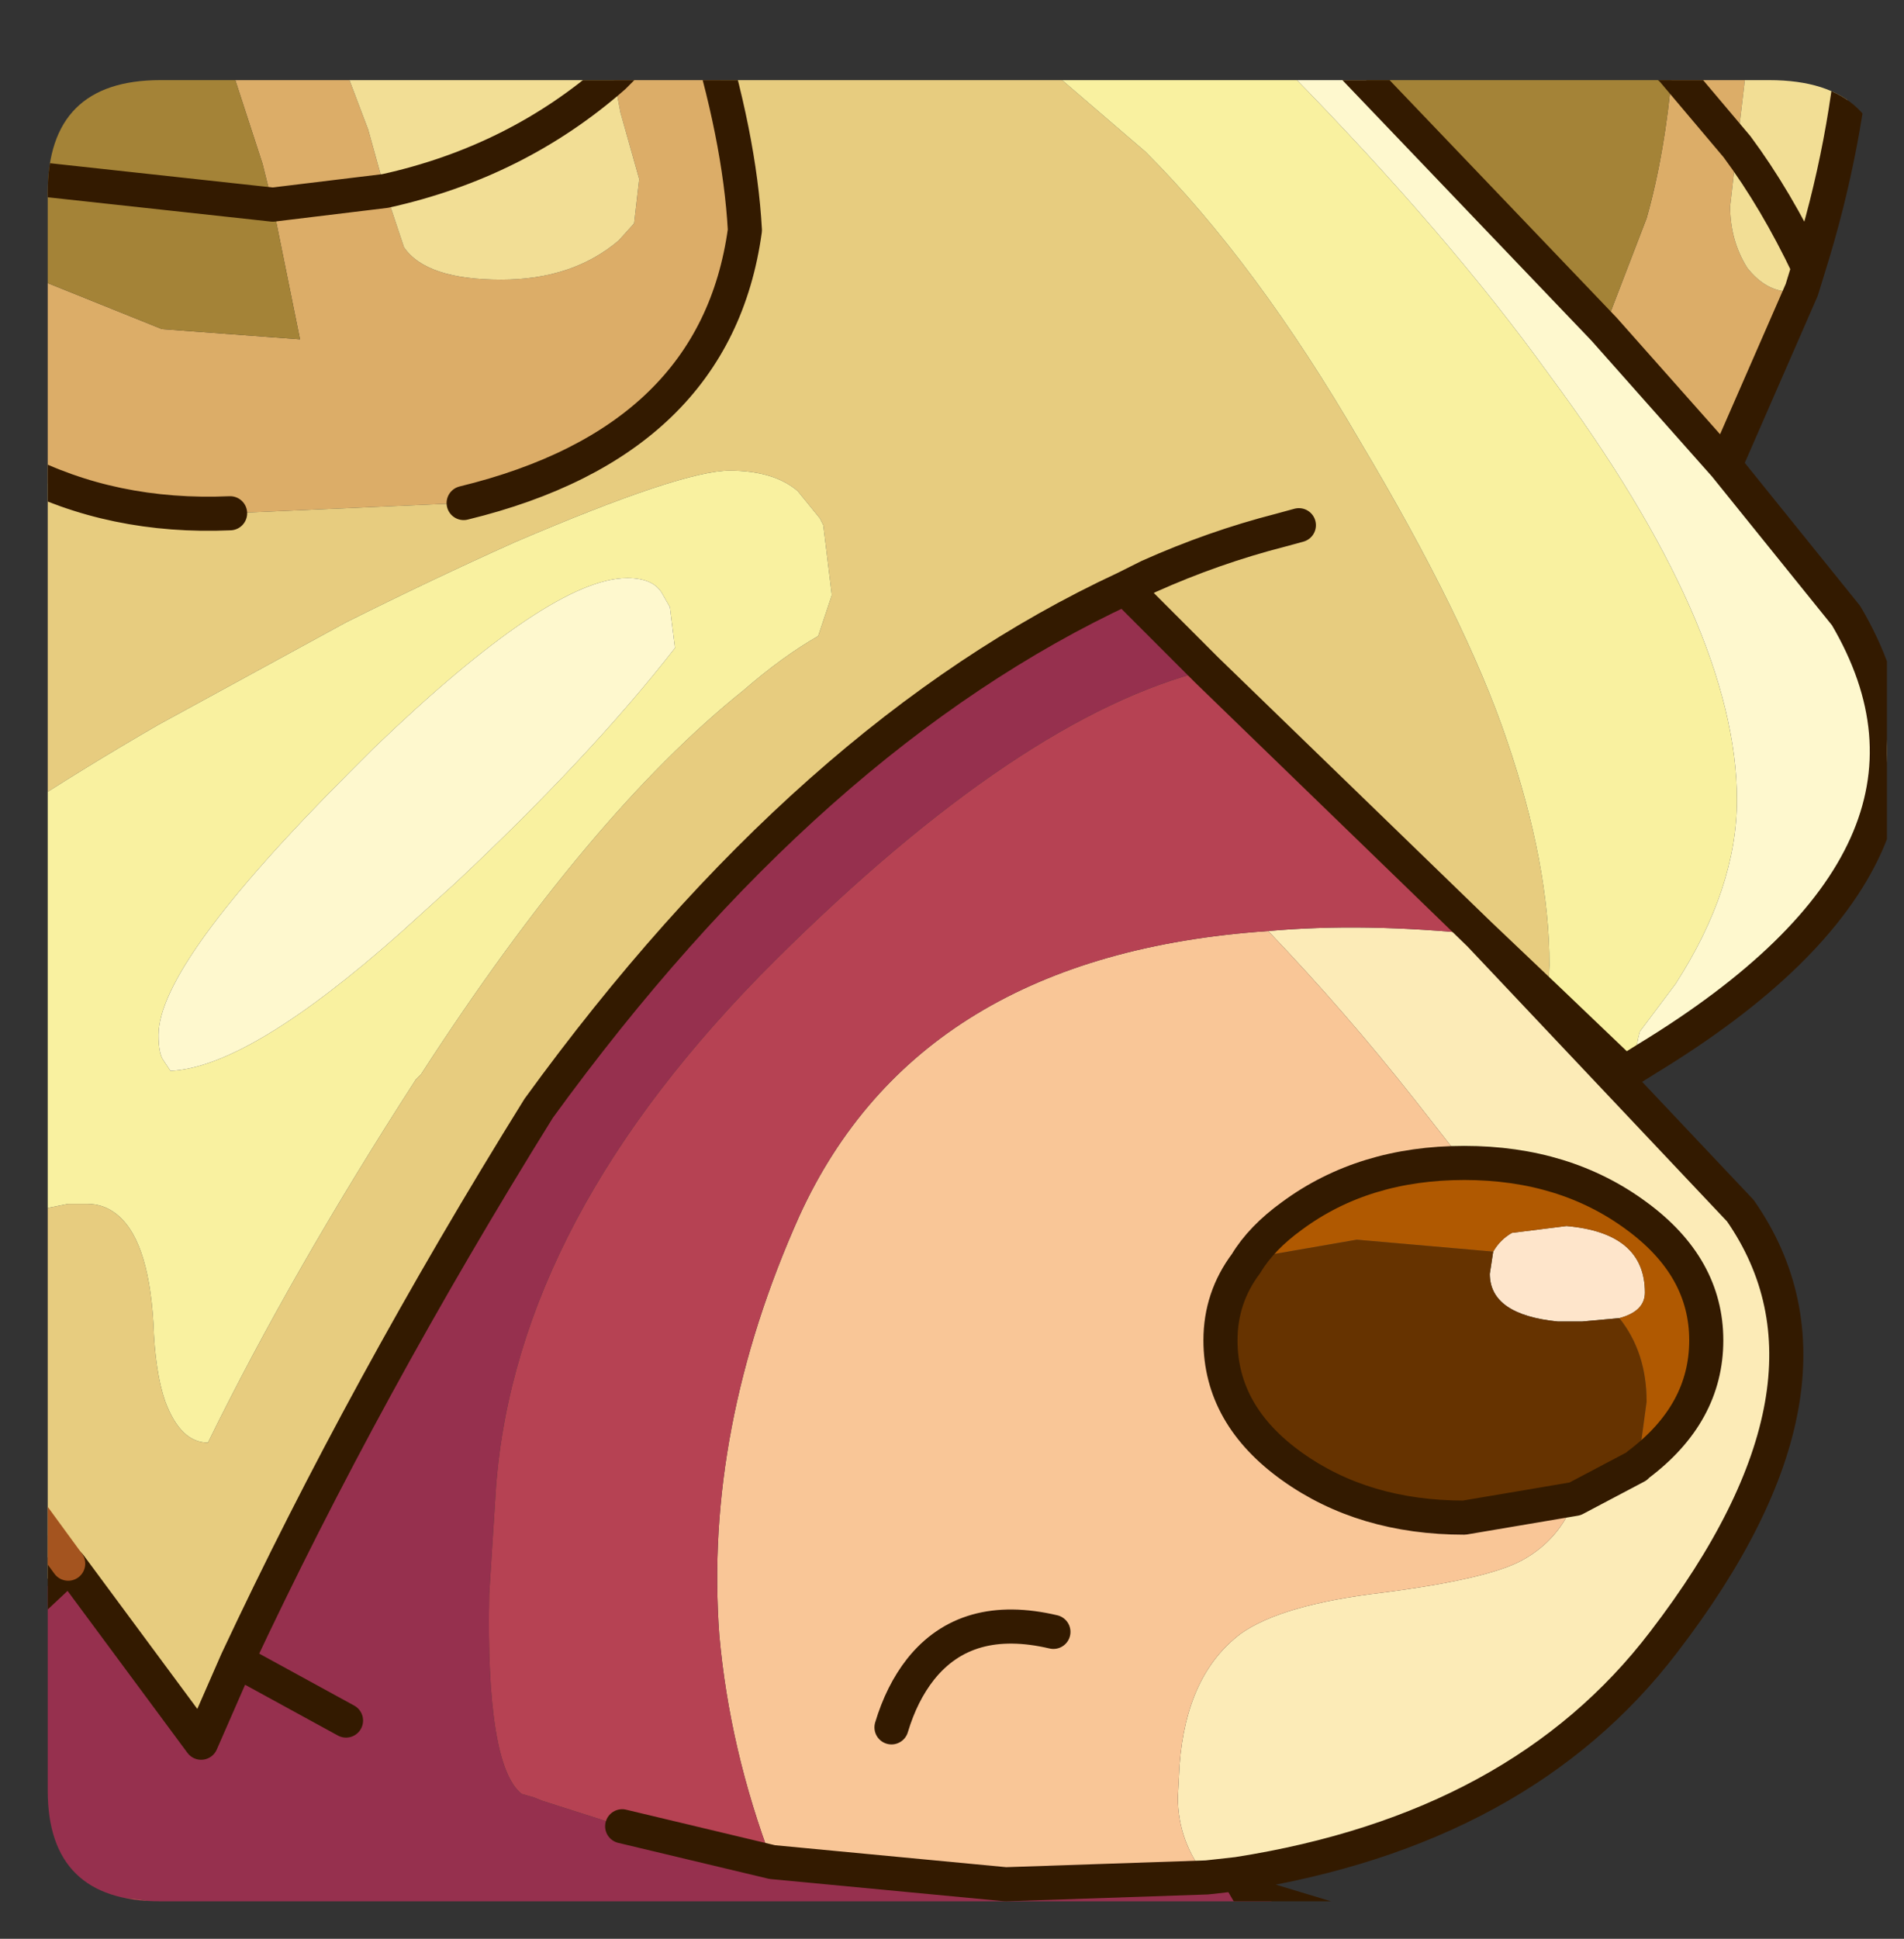 <?xml version="1.0" encoding="UTF-8" standalone="no"?>
<svg xmlns:ffdec="https://www.free-decompiler.com/flash" xmlns:xlink="http://www.w3.org/1999/xlink" ffdec:objectType="frame" height="56.85px" width="55.85px" xmlns="http://www.w3.org/2000/svg">
  <rect width="100%" height="100%" fill="#333333" stroke="none"/>
  <g transform="matrix(1.0, 0.0, 0.0, 1.0, 1.4, 2.35)">
    <clipPath id="clipPath0" transform="matrix(1.0, 0.0, 0.0, 1.0, 0.0, 0.0)">
      <path d="M50.5 0.0 Q53.95 0.0 53.95 3.3 L53.95 50.15 Q53.95 53.4 50.5 53.4 L3.3 53.4 Q0.0 53.4 0.0 50.15 L0.0 3.3 Q0.0 0.0 3.3 0.0 L50.5 0.0" fill="#000000" fill-rule="evenodd" stroke="none"/>
    </clipPath>
    <g clip-path="url(#clipPath0)">
      <use ffdec:characterId="2" height="56.85" transform="matrix(1.0, 0.0, 0.0, 1.0, -1.4, -2.35)" width="55.85" xlink:href="#shape1"/>
    </g>
    <use ffdec:characterId="3" height="53.4" transform="matrix(1.0, 0.0, 0.0, 1.0, 0.0, 0.0)" width="53.95" xlink:href="#shape2"/>
  </g>
  <defs>
    <g id="shape1" transform="matrix(1.0, 0.0, 0.0, 1.0, 1.4, 2.35)">
      <path d="M4.9 -1.85 L8.15 -1.85 9.4 1.45 9.9 3.25 6.6 3.65 9.9 3.25 10.45 4.9 Q11.1 5.85 13.3 5.85 15.4 5.85 16.75 4.7 L17.2 4.2 17.35 2.9 16.8 0.95 16.6 -0.1 16.15 -1.85 18.35 -1.85 19.2 -1.85 Q20.3 1.65 20.45 4.4 19.6 10.6 12.2 12.4 L5.35 12.7 Q1.9 12.85 -0.9 11.4 L-0.9 2.85 -0.9 1.7 -0.75 2.85 -0.5 5.75 3.35 7.3 7.4 7.6 6.6 3.65 6.3 2.45 4.9 -1.85 M47.8 -1.85 L50.0 -1.85 49.55 1.95 49.35 3.7 Q49.35 4.7 49.85 5.5 50.4 6.2 51.1 6.2 L51.45 6.15 49.2 11.3 45.65 7.3 46.9 4.05 Q47.45 2.1 47.65 -0.3 L47.8 -1.85 M18.35 -1.85 L16.6 -0.1 18.35 -1.85 M49.55 1.95 L47.65 -0.3 49.55 1.95 M-0.9 2.85 L-0.75 2.85 -0.9 2.85" fill="#ddae68" fill-rule="evenodd" stroke="none"/>
      <path d="M9.9 3.25 L9.4 1.45 8.15 -1.85 16.15 -1.85 16.6 -0.1 16.8 0.95 17.35 2.9 17.2 4.2 16.75 4.7 Q15.4 5.85 13.3 5.85 11.1 5.85 10.45 4.9 L9.9 3.25 Q13.75 2.4 16.6 -0.1 13.75 2.4 9.9 3.25 M50.0 -1.85 L53.05 -1.85 Q52.8 1.85 51.65 5.5 L51.45 6.15 51.1 6.2 Q50.4 6.2 49.85 5.5 49.35 4.7 49.35 3.7 L49.55 1.95 50.0 -1.85 M51.65 5.5 Q50.7 3.5 49.55 1.95 50.7 3.5 51.65 5.5" fill="#f3df96" fill-rule="evenodd" stroke="none"/>
      <path d="M4.9 -1.85 L6.3 2.45 6.6 3.65 7.4 7.6 3.35 7.3 -0.5 5.75 -0.75 2.85 -0.9 1.7 -0.9 -1.85 4.9 -1.85 M36.9 -1.85 L45.85 -1.85 47.8 -1.85 47.65 -0.3 45.85 -1.85 47.65 -0.3 Q47.45 2.1 46.9 4.05 L45.65 7.3 36.9 -1.85 M6.6 3.65 L-0.75 2.85 6.6 3.65" fill="#a58437" fill-rule="evenodd" stroke="none"/>
      <path d="M19.2 -1.85 L27.6 -1.85 32.2 2.1 Q35.45 5.35 38.5 10.6 41.6 15.8 42.8 19.35 44.05 23.0 44.05 25.95 L44.0 26.95 42.0 25.05 34.0 17.3 31.6 14.9 Q22.35 19.2 14.4 30.15 9.3 38.35 5.55 46.35 L4.5 48.75 0.65 43.55 0.6 43.5 -0.9 41.45 -0.9 33.25 0.6 32.95 1.15 32.95 Q1.6 32.95 1.95 33.2 2.95 33.9 3.1 36.45 3.15 37.9 3.45 38.75 3.9 39.95 4.7 39.95 7.15 34.95 10.8 29.3 L10.95 29.15 Q15.9 21.5 20.4 17.9 21.55 16.9 22.6 16.3 L23.0 15.1 22.75 13.05 22.65 12.85 22.0 12.05 Q21.3 11.45 20.0 11.45 18.6 11.45 13.7 13.55 11.25 14.65 8.75 15.9 L3.25 18.9 Q1.0 20.2 -0.9 21.45 L-0.9 11.4 Q1.9 12.85 5.35 12.7 L12.2 12.4 Q19.6 10.6 20.45 4.4 20.3 1.65 19.2 -1.85 M36.7 13.05 L36.15 13.2 Q34.2 13.7 32.3 14.55 L31.6 14.9 32.3 14.55 Q34.2 13.7 36.15 13.2 L36.7 13.05" fill="#e8cd80" fill-rule="evenodd" stroke="none"/>
      <path d="M27.6 -1.85 L34.8 -1.85 36.45 -0.2 Q41.1 4.55 44.05 8.65 49.55 16.05 49.55 21.1 49.55 23.7 47.75 26.5 L46.7 27.9 46.65 28.1 46.5 28.95 46.25 29.1 44.0 26.95 44.05 25.95 Q44.05 23.0 42.8 19.35 41.6 15.8 38.5 10.6 35.45 5.35 32.2 2.1 L27.6 -1.85 M-0.9 33.25 L-0.9 21.45 Q1.0 20.2 3.25 18.9 L8.75 15.9 Q11.25 14.65 13.7 13.55 18.6 11.45 20.0 11.45 21.3 11.45 22.0 12.05 L22.65 12.85 22.75 13.05 23.0 15.1 22.6 16.3 Q21.55 16.9 20.4 17.9 15.9 21.5 10.95 29.15 L10.8 29.3 Q7.15 34.95 4.7 39.95 3.9 39.95 3.45 38.75 3.15 37.9 3.1 36.45 2.95 33.9 1.95 33.2 1.6 32.95 1.15 32.95 L0.6 32.95 -0.9 33.25 M9.55 19.6 L8.85 20.3 Q3.25 25.9 3.25 28.0 3.25 28.55 3.4 28.75 L3.6 29.05 Q5.9 28.95 10.35 25.0 L11.95 23.55 Q15.95 19.8 18.4 16.65 L18.25 15.45 18.05 15.1 Q17.8 14.6 17.0 14.6 14.75 14.6 9.55 19.6" fill="#faf2a1" fill-rule="evenodd" stroke="none"/>
      <path d="M34.8 -1.85 L36.9 -1.85 45.65 7.3 49.2 11.3 52.75 15.7 Q56.85 22.65 46.9 28.7 L46.5 28.95 46.65 28.1 46.7 27.9 47.75 26.5 Q49.55 23.7 49.55 21.1 49.55 16.05 44.05 8.65 41.1 4.55 36.45 -0.2 L34.8 -1.85 M9.55 19.6 Q14.75 14.6 17.0 14.6 17.8 14.6 18.05 15.1 L18.25 15.45 18.4 16.65 Q15.95 19.8 11.95 23.55 L10.35 25.0 Q5.9 28.95 3.6 29.05 L3.4 28.75 Q3.25 28.55 3.25 28.0 3.25 25.9 8.85 20.3 L9.55 19.6" fill="#fff9cf" fill-rule="evenodd" stroke="none"/>
      <path d="M46.1 36.3 L45.0 36.4 44.3 36.4 Q42.3 36.2 42.3 35.0 L42.4 34.35 Q42.6 34.0 42.95 33.8 L44.55 33.6 Q46.85 33.8 46.85 35.55 46.85 36.1 46.1 36.3" fill="#ffe6cc" fill-rule="evenodd" stroke="none"/>
      <path d="M42.4 34.35 L42.3 35.0 Q42.3 36.2 44.3 36.4 L45.0 36.4 46.1 36.3 Q46.9 37.3 46.9 38.75 L46.65 40.6 46.6 40.65 44.8 41.6 41.55 42.15 Q38.6 42.15 36.5 40.65 34.4 39.15 34.4 36.95 34.4 35.7 35.15 34.7 L35.8 34.45 38.4 34.0 42.4 34.35" fill="#663300" fill-rule="evenodd" stroke="none"/>
      <path d="M46.1 36.3 Q46.85 36.1 46.85 35.55 46.85 33.8 44.55 33.6 L42.95 33.8 Q42.6 34.0 42.4 34.35 L38.4 34.0 35.8 34.45 35.15 34.7 Q35.6 33.95 36.5 33.3 38.6 31.75 41.55 31.75 44.5 31.75 46.6 33.3 48.65 34.8 48.65 36.95 48.65 39.1 46.65 40.6 L46.9 38.75 Q46.9 37.3 46.1 36.3" fill="#b15901" fill-rule="evenodd" stroke="none"/>
      <path d="M42.0 25.05 L49.65 33.15 Q53.2 38.25 47.4 45.8 43.2 51.3 34.9 52.6 L34.0 52.7 Q33.15 51.65 33.15 50.35 L33.2 49.4 Q33.4 46.75 35.0 45.55 36.2 44.7 39.15 44.35 42.25 43.95 43.25 43.4 44.35 42.8 44.8 41.6 L46.6 40.65 46.65 40.6 Q48.65 39.1 48.65 36.95 48.65 34.8 46.6 33.3 44.5 31.75 41.55 31.75 L40.1 29.9 Q38.05 27.3 35.8 24.95 38.6 24.7 42.0 25.05" fill="#fdecb8" fill-rule="evenodd" stroke="none"/>
      <path d="M35.15 34.7 Q34.4 35.7 34.4 36.95 34.4 39.15 36.5 40.65 38.6 42.15 41.55 42.15 L44.8 41.6 Q44.35 42.8 43.25 43.4 42.25 43.95 39.15 44.35 36.2 44.7 35.0 45.55 33.4 46.75 33.2 49.4 L33.15 50.35 Q33.15 51.65 34.0 52.7 L28.1 52.9 21.25 52.25 Q20.0 48.95 19.7 45.6 19.25 39.55 22.05 33.3 25.55 25.65 35.8 24.95 38.05 27.3 40.1 29.9 L41.55 31.75 Q38.6 31.75 36.5 33.3 35.6 33.95 35.15 34.7 M24.75 48.3 Q25.05 47.3 25.6 46.6 26.95 44.9 29.5 45.5 26.95 44.9 25.6 46.6 25.05 47.3 24.75 48.3" fill="#fac798" fill-rule="evenodd" stroke="none"/>
      <path d="M34.9 52.6 L35.25 53.2 37.9 54.0 14.25 54.0 12.45 54.0 4.3 54.0 Q3.3 53.3 2.15 53.3 1.9 53.3 1.95 53.55 L1.5 54.0 -0.9 54.0 -0.9 45.0 0.65 43.55 4.5 48.75 5.55 46.35 Q9.3 38.35 14.4 30.15 22.35 19.2 31.6 14.9 L34.0 17.3 Q28.55 18.65 21.35 25.8 13.75 33.35 13.15 41.25 L12.95 44.4 Q12.85 49.4 13.9 50.25 L14.25 50.35 14.5 50.45 16.85 51.2 21.25 52.25 28.1 52.9 34.0 52.7 34.9 52.6 M8.75 48.1 L5.55 46.35 8.75 48.1" fill="#97304e" fill-rule="evenodd" stroke="none"/>
      <path d="M4.3 54.0 L1.5 54.0 1.95 53.55 Q1.9 53.3 2.15 53.3 3.3 53.3 4.3 54.0 M16.85 51.2 L14.5 50.45 14.25 50.35 13.9 50.25 Q12.85 49.4 12.95 44.4 L13.15 41.25 Q13.75 33.35 21.35 25.8 28.55 18.65 34.0 17.3 L42.0 25.05 Q38.6 24.7 35.8 24.95 25.55 25.65 22.05 33.3 19.25 39.55 19.7 45.6 20.0 48.95 21.25 52.25 L16.85 51.2" fill="#b74253" fill-rule="evenodd" stroke="none"/>
      <path d="M0.6 43.5 L-0.9 44.6 -0.9 41.45 0.6 43.5" fill="#e1bb62" fill-rule="evenodd" stroke="none"/>
      <path d="M6.6 3.65 L9.9 3.25 Q13.75 2.4 16.6 -0.1 L18.35 -1.85 M53.05 -1.85 Q52.8 1.85 51.65 5.5 L51.45 6.15 49.2 11.3 52.75 15.7 Q56.85 22.65 46.9 28.7 L46.5 28.95 46.25 29.1 44.0 26.95 42.0 25.05 49.65 33.15 Q53.2 38.25 47.4 45.8 43.2 51.3 34.9 52.6 L35.25 53.2 37.9 54.0 M14.25 54.0 L12.45 54.0 M-0.9 45.0 L0.65 43.55 0.6 43.5 -0.9 44.6 M45.85 -1.85 L47.65 -0.3 49.55 1.95 Q50.7 3.5 51.65 5.5 M49.2 11.3 L45.65 7.3 36.9 -1.85 M35.15 34.7 Q34.4 35.7 34.4 36.95 34.4 39.15 36.5 40.65 38.6 42.15 41.55 42.15 L44.8 41.6 46.6 40.65 46.65 40.6 Q48.65 39.1 48.65 36.95 48.65 34.8 46.6 33.3 44.5 31.75 41.55 31.75 38.6 31.75 36.5 33.3 35.6 33.95 35.15 34.7 M34.0 52.7 L34.9 52.6 M34.0 17.3 L31.6 14.9 Q22.35 19.2 14.4 30.15 9.3 38.35 5.55 46.35 L8.75 48.1 M31.6 14.9 L32.3 14.55 Q34.2 13.7 36.15 13.2 L36.7 13.05 M-0.75 2.85 L-0.9 2.85 M5.35 12.7 Q1.9 12.85 -0.9 11.4 M0.65 43.55 L4.5 48.75 5.55 46.35 M16.85 51.2 L21.25 52.25 28.1 52.9 34.0 52.7 M42.0 25.05 L34.0 17.3 M29.5 45.5 Q26.95 44.9 25.6 46.6 25.05 47.3 24.75 48.3 M19.2 -1.85 Q20.3 1.65 20.45 4.4 19.6 10.6 12.2 12.4 M-0.75 2.85 L6.6 3.65" fill="none" stroke="#331a00" stroke-linecap="round" stroke-linejoin="round" stroke-width="1.0"/>
      <path d="M-0.9 41.45 L0.6 43.5" fill="none" stroke="#a5541f" stroke-linecap="round" stroke-linejoin="round" stroke-width="1.0"/>
    </g>
    <g id="shape2" transform="matrix(1.0, 0.0, 0.0, 1.0, 0.0, 0.0)">
      <path d="M50.5 0.0 Q53.95 0.0 53.95 3.3 L53.95 50.15 Q53.95 53.4 50.5 53.4 L3.3 53.4 Q0.0 53.4 0.0 50.15 L0.0 3.3 Q0.0 0.0 3.3 0.0 L50.5 0.0" fill="#000000" fill-opacity="0.004" fill-rule="evenodd" stroke="none"/>
    </g>
  </defs>
</svg>
